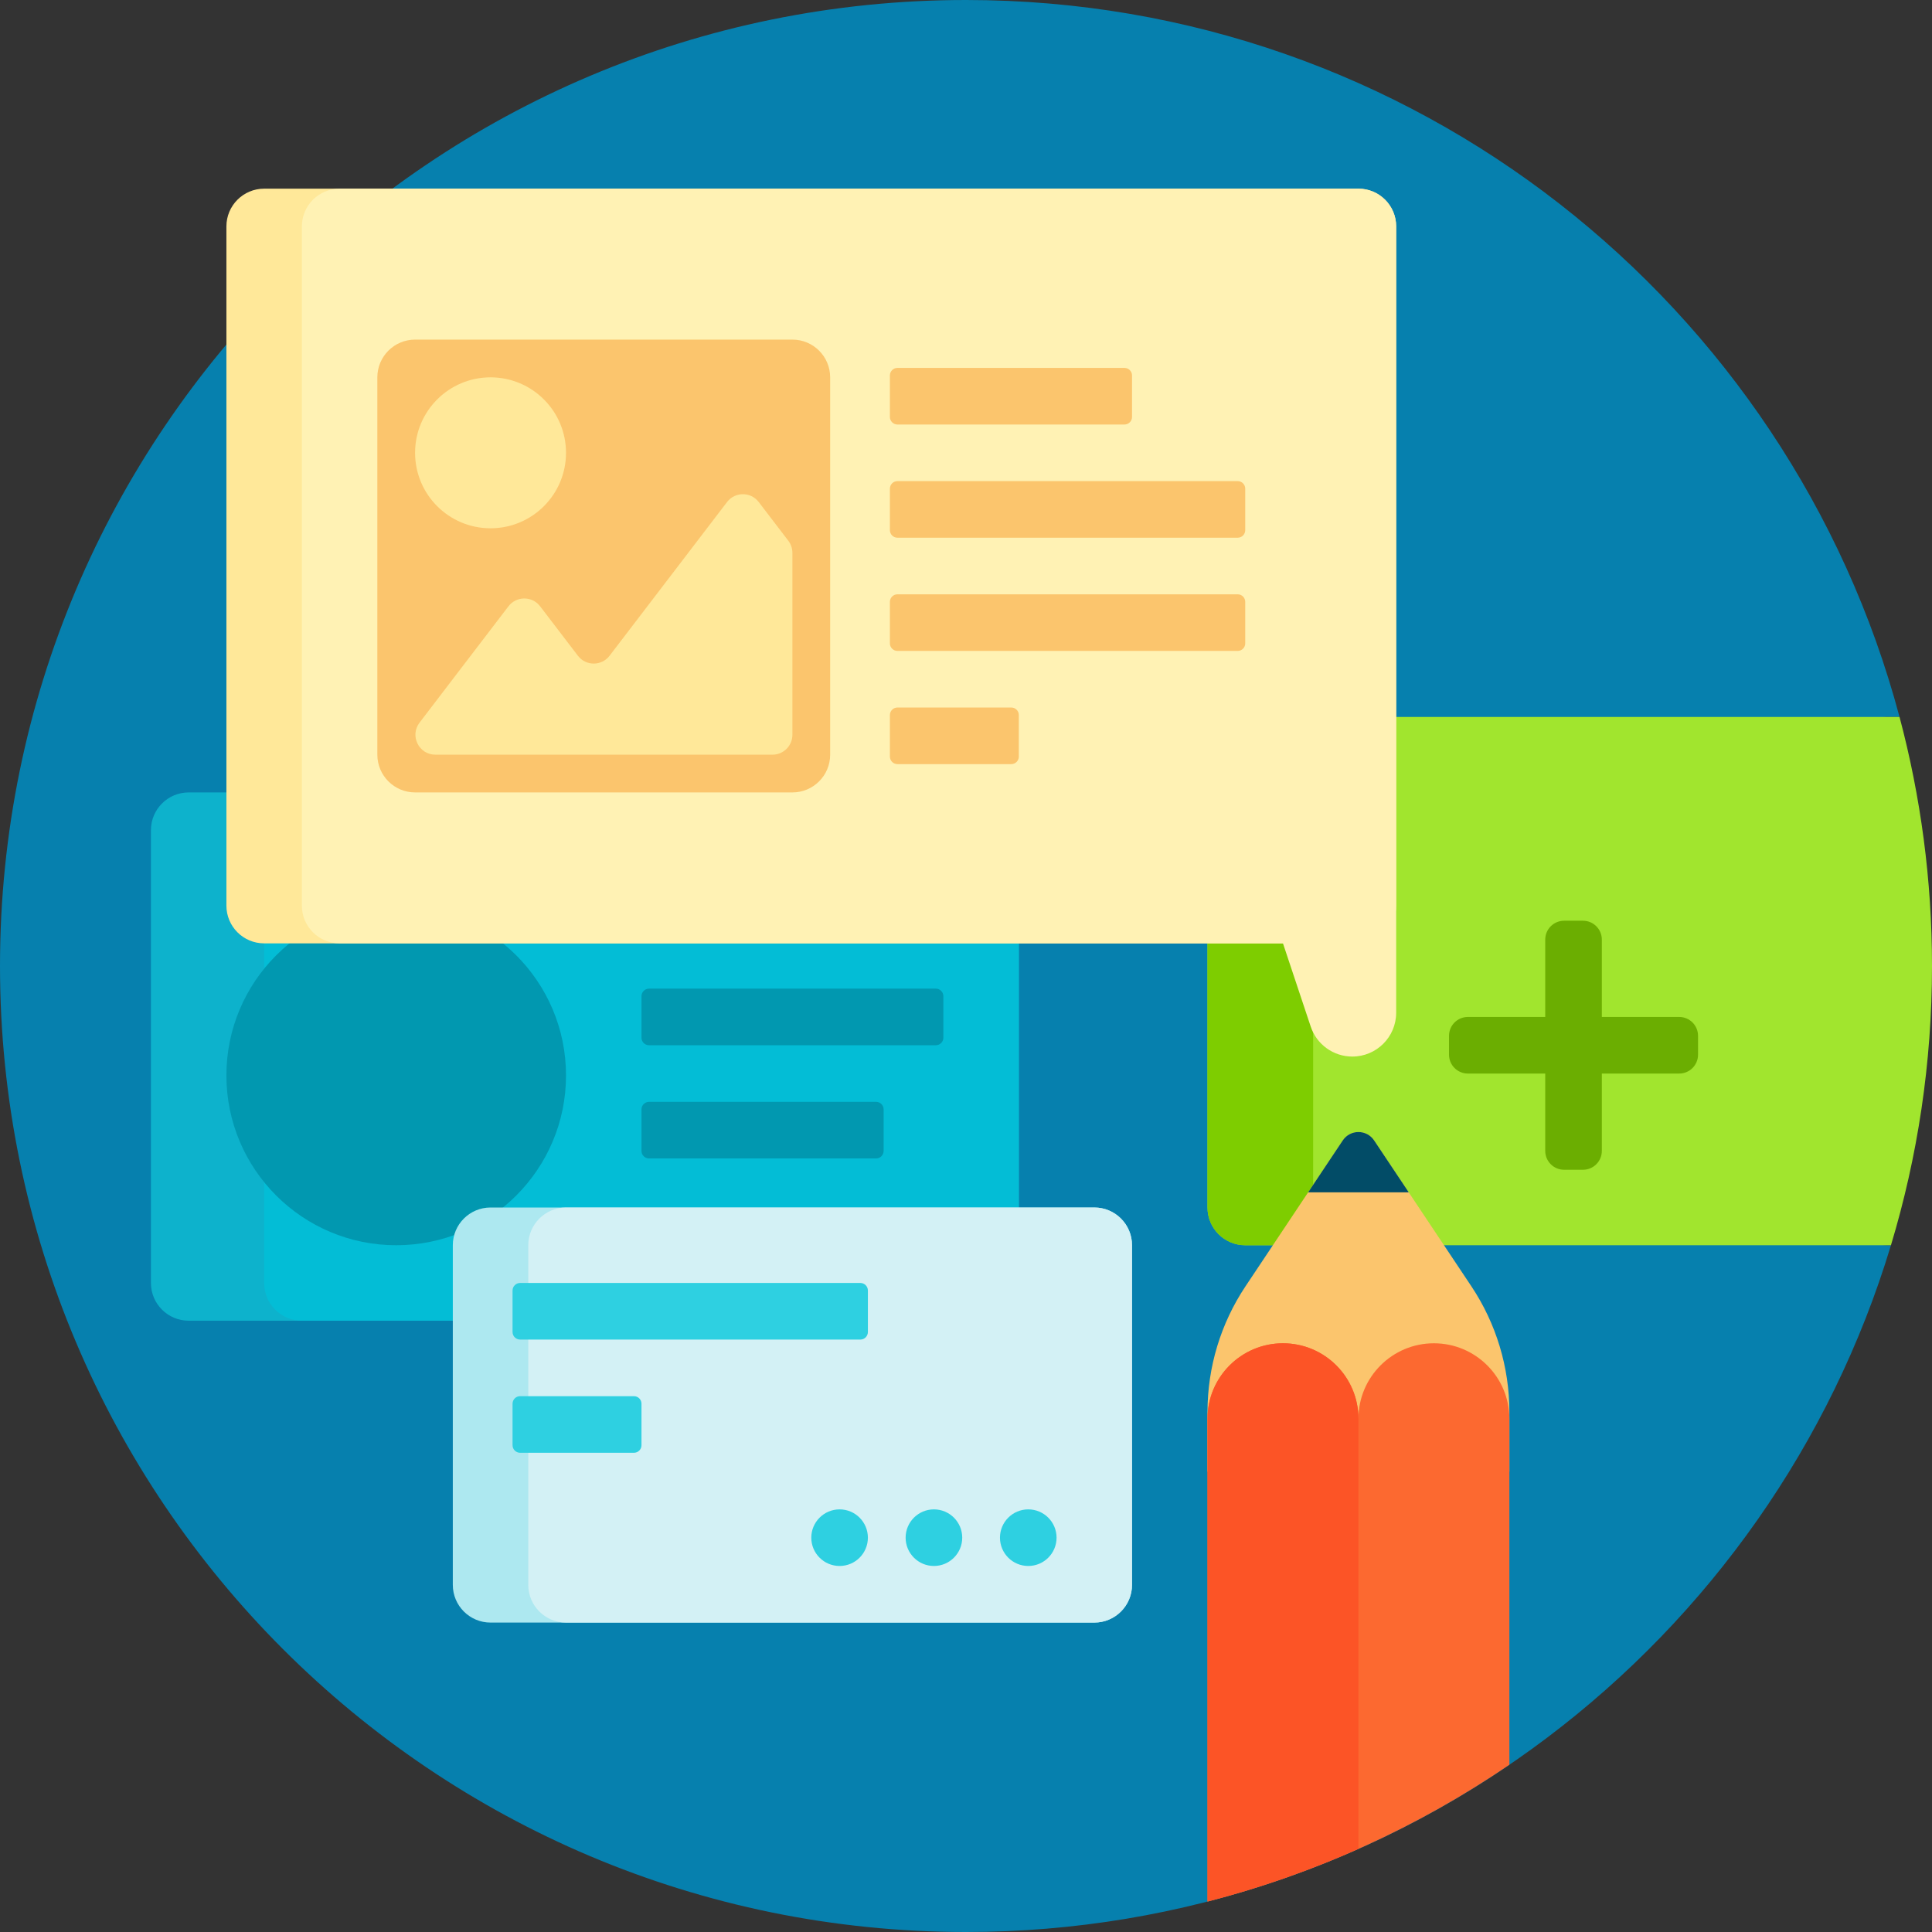 <?xml version="1.0" encoding="iso-8859-1"?>
<svg height="512pt" viewBox="0 0 512 512" width="512pt" xmlns="http://www.w3.org/2000/svg"><rect x="0" y="0" width="512" height="512" fill="#333333" stroke="none"/><path d="m501.121 330c-31.746 105.301-129.469 182-245.121 182-141.387 0-256-114.613-256-256s114.613-256 256-256c118.562 0 218.281 80.605 247.395 190h-3.395c-5.523 0-10 4.477-10 10v120c0 5.523 4.477 10 10 10zm0 0" fill="#0680ae"/><path d="m260 350h-210c-5.523 0-10-4.477-10-10v-120c0-5.523 4.477-10 10-10h210c5.523 0 10 4.477 10 10v120c0 5.523-4.477 10-10 10zm0 0" fill="#0db2cc"/><path d="m260 350h-180c-5.523 0-10-4.477-10-10v-120c0-5.523 4.477-10 10-10h180c5.523 0 10 4.477 10 10v120c0 5.523-4.477 10-10 10zm0 0" fill="#03bdd6"/><path d="m150 285c0 24.852-20.148 45-45 45s-45-20.148-45-45 20.148-45 45-45 45 20.148 45 45zm98-23h-76c-1.105 0-2 .895-2 2v11c0 1.105.895 2 2 2h76c1.105 0 2-.895 2-2v-11c0-1.105-.895-2-2-2zm-15.832 30h-60.168c-1.105 0-2 .895-2 2v11c0 1.105.895 2 2 2h60.168c1.102 0 2-.895 2-2v-11c0-1.105-.898-2-2-2zm0 0" fill="#0198b0"/><path d="m290 430h-160c-5.523 0-10-4.477-10-10v-90c0-5.523 4.477-10 10-10h160c5.523 0 10 4.477 10 10v90c0 5.523-4.477 10-10 10zm0 0" fill="#ade8f0"/><path d="m290 430h-140c-5.523 0-10-4.477-10-10v-90c0-5.523 4.477-10 10-10h140c5.523 0 10 4.477 10 10v90c0 5.523-4.477 10-10 10zm0 0" fill="#d3f1f5"/><path d="m230 407.5c0 4.141-3.359 7.5-7.5 7.5s-7.5-3.359-7.5-7.5 3.359-7.5 7.5-7.5 7.5 3.359 7.5 7.5zm17.5-7.5c-4.141 0-7.5 3.359-7.5 7.5s3.359 7.5 7.5 7.5 7.5-3.359 7.5-7.5-3.359-7.5-7.5-7.5zm25 0c-4.141 0-7.5 3.359-7.5 7.5s3.359 7.5 7.5 7.5 7.5-3.359 7.5-7.5-3.359-7.5-7.5-7.5zm-44.5-60h-90.168c-1.102 0-2 .895-2 2v11c0 1.105.898 2 2 2h90.168c1.105 0 2-.895 2-2v-11c0-1.105-.895-2-2-2zm-60 30h-30.168c-1.102 0-2 .895-2 2v11c0 1.105.898 2 2 2h30.168c1.105 0 2-.895 2-2v-11c0-1.105-.895-2-2-2zm0 0" fill="#2ed0e1"/><path d="m330 190h173.395c5.602 21.059 8.605 43.176 8.605 66 0 25.73-3.812 50.57-10.879 74h-171.121c-5.523 0-10-4.477-10-10v-120c0-5.523 4.477-10 10-10zm0 0" fill="#a1e52e"/><path d="m358 330h-28c-5.523 0-10-4.477-10-10v-120c0-5.523 4.477-10 10-10h28c-5.523 0-10 4.477-10 10v120c0 5.523 4.477 10 10 10zm0 0" fill="#7ecd00"/><path d="m450 274.504v5c0 2.758-2.238 5-5 5h-20.496v20.496c0 2.762-2.242 5-5 5h-5c-2.762 0-5-2.238-5-5v-20.496h-20.5c-2.762 0-5-2.242-5-5v-5c0-2.762 2.238-5 5-5h20.5v-20.5c0-2.762 2.238-5 5-5h5c2.758 0 5 2.238 5 5v20.5h20.496c2.762 0 5 2.234 5 5zm0 0" fill="#6bae01"/><path d="m400 390h-80v-15.848c0-11.844 3.508-23.426 10.078-33.281l25.762-38.645c1.98-2.969 6.34-2.969 8.32 0l25.762 38.645c6.57 9.855 10.078 21.438 10.078 33.281zm0 0" fill="#fbc56d"/><path d="m400 375.984v91.691c-24.051 16.395-51.027 28.801-80 36.258v-127.949c0-11.043 8.953-20 20-20s20 8.957 20 20c0-11.043 8.953-20 20-20s20 8.957 20 20zm0 0" fill="#fc6930"/><path d="m360 375.984v113.992c-12.816 5.707-26.18 10.402-40 13.957v-127.949c0-11.043 8.953-20 20-20s20 8.957 20 20zm0 0" fill="#fc5426"/><path d="m346.668 315.984 9.172-13.758c1.98-2.969 6.34-2.969 8.32 0l9.176 13.758zm0 0" fill="#024c67"/><path d="m360 250h-290c-5.523 0-10-4.477-10-10v-180c0-5.523 4.477-10 10-10h290c5.523 0 10 4.477 10 10v180c0 5.523-4.477 10-10 10zm0 0" fill="#ffe899"/><path d="m370 60v208.379c0 6.418-5.203 11.621-11.621 11.621-5.004 0-9.445-3.199-11.027-7.945l-7.352-22.055h-250c-5.523 0-10-4.477-10-10v-180c0-5.523 4.477-10 10-10h270c5.523 0 10 4.477 10 10zm0 0" fill="#fff2b4"/><path d="m235.832 110.5v-11c0-1.105.898-2 2-2h60.168c1.105 0 2 .895 2 2v11c0 1.105-.895 2-2 2h-60.168c-1.102 0-2-.895-2-2zm92.168 17h-90.168c-1.102 0-2 .895-2 2v11c0 1.105.898 2 2 2h90.168c1.105 0 2-.895 2-2v-11c0-1.105-.895-2-2-2zm0 30h-90.168c-1.102 0-2 .895-2 2v11c0 1.105.898 2 2 2h90.168c1.105 0 2-.895 2-2v-11c0-1.105-.895-2-2-2zm-60 30h-30.168c-1.102 0-2 .895-2 2v11c0 1.105.898 2 2 2h30.168c1.105 0 2-.895 2-2v-11c0-1.105-.895-2-2-2zm-58-97.5h-100c-5.523 0-10 4.477-10 10v100c0 5.523 4.477 10 10 10h100c5.523 0 10-4.477 10-10v-100c0-5.523-4.477-10-10-10zm0 0" fill="#fbc56d"/><path d="m110 120c0-11.047 8.953-20 20-20s20 8.953 20 20-8.953 20-20 20-20-8.953-20-20zm98.914 23.305-7.844-10.262c-2.113-2.766-6.277-2.766-8.391 0l-31.137 40.738c-2.113 2.766-6.277 2.766-8.391 0l-10.012-13.102c-2.117-2.766-6.281-2.766-8.395 0l-23.562 30.832c-2.656 3.477-.176 8.488 4.195 8.488h89.34c2.918 0 5.281-2.363 5.281-5.281v-48.207c0-1.156-.383-2.285-1.086-3.207zm0 0" fill="#ffe899"/></svg>
